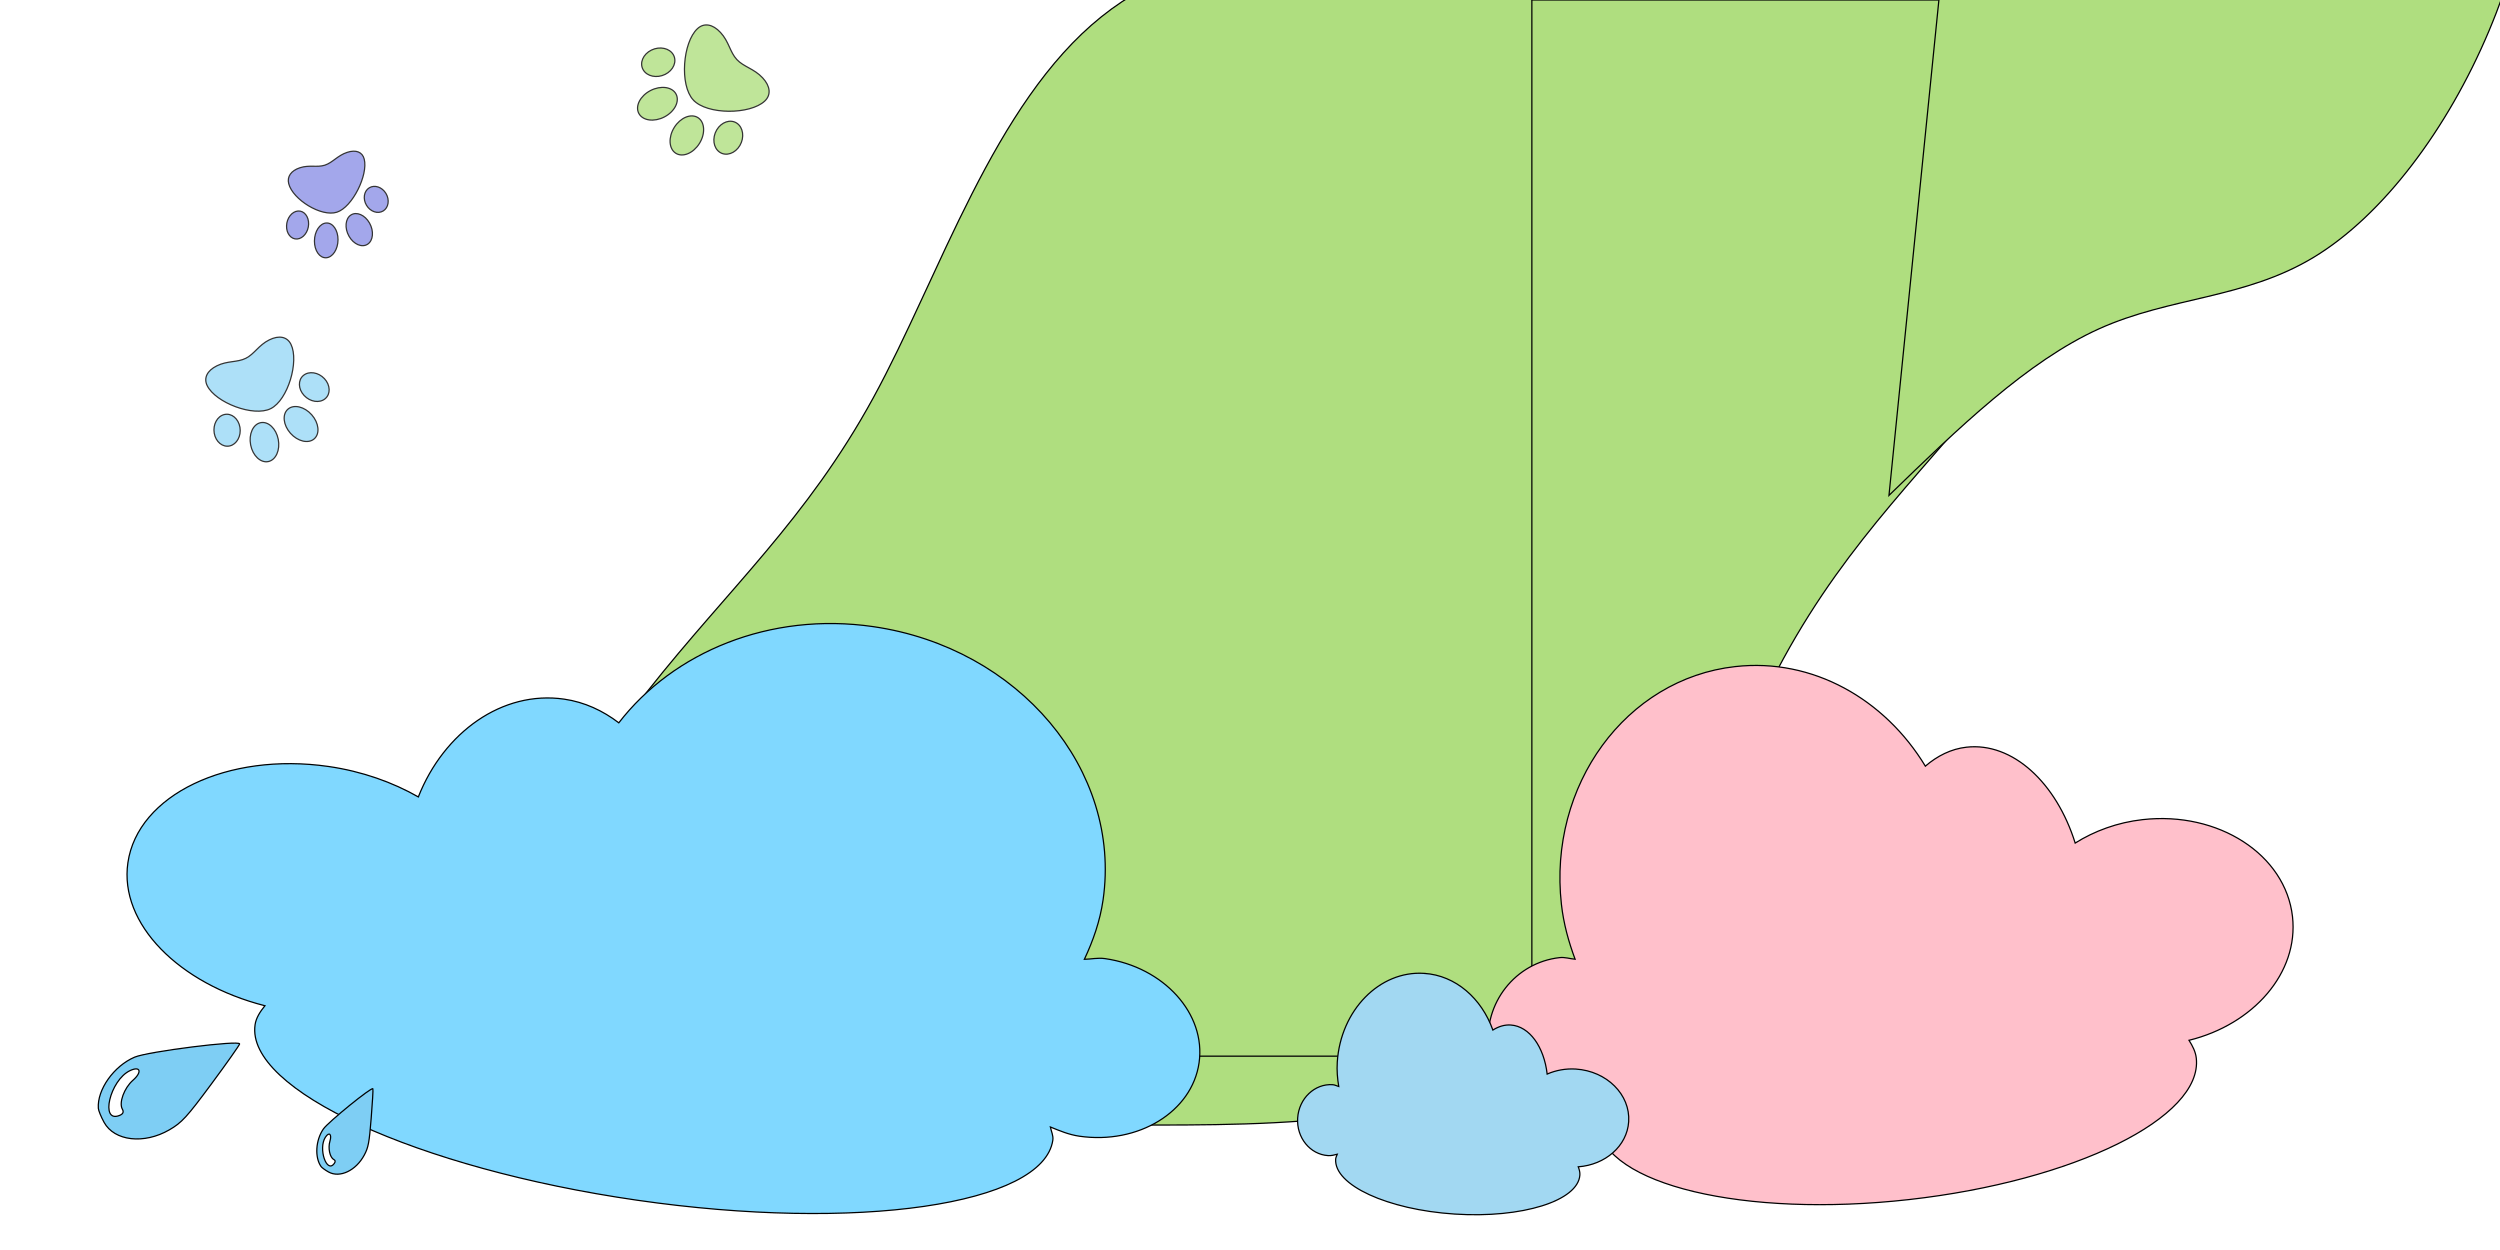 
<svg width="2000" height="1000" xmlns="http://www.w3.org/2000/svg" stroke="null" version="1.1">
 <g stroke="null" class="currentLayer">
  <title stroke="null">Layer 1</title>
  <g stroke="null" transform="rotate(180 1350,450.019) " id="svg_2">
   <path stroke="null" id="svg_3" fill="#AFDE7F" d="m900,900.039c64.7,-105.9 129.4,-211.8 193.2,-292.8c63.9,-80.9 126.9,-136.8 180,-234c53.1,-97.2 96.2,-235.6 182.4,-304.7c86.1,-69.1 215.3,-68.8 344.4,-68.5l0,900l-900,0z"/>
  </g>
  <g stroke="null" id="svg_4" transform="rotate(5.754 1782.16,83.649) ">
   <path stroke="null" id="svg_5" fill="#AFDE7F" d="m2020.422,-254.635c-5.612,88.781 -11.225,177.637 -36.269,258.9c-25.044,81.339 -69.52,155.16 -121.25,194.025c-51.783,38.865 -110.819,42.774 -165.197,74.197c-54.377,31.498 -104.095,90.435 -153.813,149.446l0,-676.568l476.528,0z"/>
  </g>
  <g stroke="null" id="svg_7">
   <path stroke="null" id="svg_6" fill="#AFDE7F" d="m325.488,844.937c64.7,-105.9 129.4,-211.8 193.2,-292.8c63.9,-80.9 126.9,-136.8 180,-234c53.1,-97.2 96.2,-235.6 182.4,-304.7c86.1,-69.1 215.3,-68.8 344.4,-68.5l0,900l-900,0z"/>
  </g>
  <path stroke="null" transform="rotate(8.223 537.872,721.157) " id="svg_9" d="m665.398,480.574c-83.544,0 -155.253,43.08 -190.353,105.272c-14.019,-7.782 -29.482,-12.494 -45.984,-12.494c-49.904,0 -91.431,39.919 -104.266,94.107c-21.908,-8.61 -47.381,-13.824 -74.591,-13.824c-81.629,0 -147.844,44.409 -147.844,99.158c0,49.42 54.306,90.047 124.852,97.563c-3.162,5.334 -5.614,10.617 -5.614,16.216c0,52.418 144.428,95.17 322.424,95.17c177.996,0 322.424,-42.752 322.424,-95.17c0,-3.527 -2.202,-6.674 -3.476,-10.102c7.796,1.928 15.516,3.988 24.061,3.988c47.617,0 86.354,-32.171 86.354,-71.776c0,-39.605 -38.737,-71.776 -86.354,-71.776c-5.835,0 -10.797,2.004 -16.308,2.924c4.819,-15.836 8.02,-31.995 8.02,-49.18c0,-104.837 -95.437,-190.074 -213.345,-190.074l-0,-0l0,0z" fill="#80D8FF"/>
  <path stroke="null" id="svg_10" transform="rotate(-6.396 1507.387,740.896) " d="m1412.097,521.282c62.426,0 116.009,39.325 142.236,96.096c10.475,-7.104 22.029,-11.405 34.36,-11.405c37.289,0 68.32,36.439 77.91,85.904c16.37,-7.86 35.404,-12.619 55.736,-12.619c60.995,0 110.473,40.539 110.473,90.515c0,45.112 -40.578,82.198 -93.293,89.059c2.363,4.869 4.195,9.691 4.195,14.803c0,47.85 -107.92,86.875 -240.923,86.875c-133.003,0 -240.923,-39.025 -240.923,-86.875c0,-3.219 1.645,-6.093 2.597,-9.221c-5.826,1.76 -11.594,3.64 -17.979,3.64c-35.58,0 -64.526,-29.367 -64.526,-65.52c0,-36.153 28.945,-65.52 64.526,-65.52c4.36,0 8.068,1.829 12.186,2.669c-3.601,-14.456 -5.993,-29.206 -5.993,-44.894c0,-95.699 71.313,-173.507 159.417,-173.507l0,-0l-0,0z" fill="#ffc0cb"/>
  <path stroke="null" id="svg_11" class="selected" transform="rotate(3.708 1171.802,876.288) " d="m1133.083,780.997c25.365,0 47.137,17.063 57.794,41.696c4.256,-3.082 8.951,-4.949 13.961,-4.949c15.152,0 27.76,15.811 31.657,37.274c6.652,-3.41 14.386,-5.475 22.647,-5.475c24.784,0 44.888,17.59 44.888,39.275c0,19.574 -16.488,35.666 -37.907,38.643c0.96,2.113 1.705,4.205 1.705,6.423c0,20.762 -43.85,37.695 -97.892,37.695c-54.042,0 -97.892,-16.933 -97.892,-37.695c0,-1.397 0.668,-2.644 1.055,-4.001c-2.367,0.764 -4.711,1.579 -7.305,1.579c-14.457,0 -26.218,-12.743 -26.218,-28.429c0,-15.687 11.761,-28.429 26.218,-28.429c1.772,0 3.278,0.794 4.951,1.158c-1.463,-6.272 -2.435,-12.673 -2.435,-19.479c0,-41.524 28.976,-75.285 64.774,-75.285l0,-0l0,0z" fill="#a2d8f2"/>
  <path stroke="null" fill="#7ecef4" d="m117.93,921.822c-13.414,-6.622 -23.028,-27.664 -20.843,-45.617c1.378,-11.321 30.446,-80.044 32.984,-77.983c0.829,0.673 8.202,16.695 16.385,35.605c13.108,30.292 14.878,35.941 14.878,47.484c0,23.397 -14.252,42.562 -31.365,42.177c-4.994,-0.113 -10.411,-0.862 -12.039,-1.666l0,0l-0,-0zm13.439,-11.768c0.444,-3.029 -0.593,-4.506 -3.164,-4.506c-5.859,0 -13.986,-9.749 -15.802,-18.956c-1.937,-9.821 -7.072,-10.989 -7.831,-1.781c-1.461,17.74 24.335,42.041 26.797,25.243l0,0l0,0z" id="svg_1" transform="rotate(14.538 137.01 865.677) rotate(45.363 127.24 872.773)"/>
  <path stroke="null" fill="#7ecef4" d="m250.162,822.703c-8.076,-3.987 -13.865,-16.657 -12.55,-27.466c0.83,-6.816 18.331,-48.194 19.86,-46.953c0.499,0.405 4.938,10.052 9.865,21.438c7.892,18.239 8.958,21.64 8.958,28.59c0,14.087 -8.581,25.627 -18.885,25.394c-3.007,-0.068 -6.269,-0.519 -7.249,-1.003l0,0zm8.092,-7.085c0.267,-1.824 -0.357,-2.713 -1.905,-2.713c-3.528,0 -8.421,-5.87 -9.514,-11.413c-1.166,-5.913 -4.258,-6.616 -4.715,-1.072c-0.88,10.681 14.652,25.312 16.134,15.199l0,0z" id="svg_8" transform="rotate(-17.345 280.071 904.035) rotate(45.363 127.24 872.773)"/>
 </g>

 <g stroke="null">
  <title stroke="null">Layer 2</title>
  <g id="svg_12" opacity="0.8">
   <g id="svg_13">
    <title>Layer 2</title>
    <path transform="rotate(11.53 211.864 318.225)" stroke="null" opacity="0.8" id="svg_32" fill="#7ECEF4" d="m218.188,325.814c12.199,-9.481 14.839,-41.783 5.587,-53.687c-4.167,-5.361 -10.775,-5.364 -17.677,0.001c-7.503,5.831 -9.463,13.535 -15.48,18.211c-6.07,4.717 -14.032,4.726 -21.469,10.506c-6.902,5.364 -8.532,11.768 -4.365,17.13c9.252,11.904 41.205,17.32 53.404,7.839l-0,0l-0,0zm24.131,-15.647c5.735,4.081 13.336,3.703 16.979,-0.843c3.643,-4.546 1.946,-11.539 -3.789,-15.62c-5.735,-4.081 -13.336,-3.703 -16.979,0.843c-3.643,4.546 -1.946,11.539 3.789,15.62zm-10.534,13.307c-3.781,4.945 -1.169,13.214 5.834,18.471s15.744,5.508 19.525,0.564s1.169,-13.214 -5.834,-18.471c-7.003,-5.257 -15.747,-5.509 -19.525,-0.564zm-39.725,38.104c5.304,-2.408 7.546,-9.679 5.008,-16.245c-2.539,-6.565 -8.897,-9.935 -14.201,-7.528c-5.304,2.408 -7.546,9.679 -5.008,16.245c2.539,6.565 8.897,9.935 14.201,7.528zm20.504,-23.165c-5.725,2.444 -7.639,10.976 -4.274,19.06c3.365,8.084 10.733,12.656 16.459,10.214s7.639,-10.976 4.274,-19.06c-3.365,-8.084 -10.734,-12.657 -16.459,-10.214z"/>
    <path transform="rotate(84.986 562.032 72.616)" id="svg_29" fill="#AFDE7F" d="m568.725,80.648c12.911,-10.034 15.704,-44.22 5.913,-56.818c-4.41,-5.674 -11.403,-5.676 -18.708,0.001c-7.941,6.171 -10.015,14.324 -16.383,19.274c-6.424,4.992 -14.851,5.001 -22.721,11.118c-7.305,5.677 -9.029,12.455 -4.619,18.129c9.792,12.599 43.609,18.331 56.52,8.297l-0,0l0,0zm25.539,-16.56c6.069,4.319 14.114,3.919 17.969,-0.892c3.855,-4.811 2.059,-12.212 -4.01,-16.531c-6.069,-4.319 -14.114,-3.919 -17.969,0.892c-3.855,4.811 -2.059,12.212 4.01,16.531l0,-0zm-11.148,14.084c-4.002,5.233 -1.237,13.985 6.175,19.548s16.663,5.829 20.664,0.596s1.237,-13.985 -6.175,-19.548c-7.412,-5.563 -16.665,-5.83 -20.664,-0.597zm-42.042,40.326c5.614,-2.548 7.986,-10.244 5.3,-17.193c-2.687,-6.948 -9.416,-10.515 -15.03,-7.967c-5.614,2.548 -7.986,10.244 -5.3,17.193c2.687,6.948 9.416,10.515 15.03,7.967l0,-0zm21.7,-24.516c-6.059,2.586 -8.085,11.617 -4.523,20.172c3.562,8.556 11.359,13.394 17.419,10.809s8.085,-11.617 4.523,-20.172c-3.562,-8.555 -11.36,-13.395 -17.419,-10.809l0,-0z" stroke="null"/>
    <path transform="rotate(21.668 267.137 161.577)" id="svg_23" fill="#4048d3" d="m272.375,168.296c10.105,-8.394 12.291,-36.993 4.628,-47.533c-3.451,-4.747 -8.925,-4.749 -14.642,0.001c-6.215,5.163 -7.838,11.983 -12.823,16.124c-5.028,4.177 -11.623,4.184 -17.783,9.301c-5.717,4.749 -7.067,10.419 -3.615,15.166c7.663,10.54 34.131,15.335 44.236,6.941l-0,0l-0,0l0,0zm19.988,-13.854c4.75,3.614 11.046,3.279 14.064,-0.746c3.017,-4.025 1.612,-10.216 -3.138,-13.83c-4.75,-3.614 -11.046,-3.279 -14.064,0.746c-3.017,4.025 -1.612,10.216 3.138,13.83zm-8.725,11.782c-3.132,4.378 -0.968,11.699 4.833,16.354s13.041,4.877 16.173,0.499s0.968,-11.699 -4.833,-16.354c-5.801,-4.654 -13.043,-4.877 -16.173,-0.499zm-32.905,33.736c4.394,-2.132 6.25,-8.57 4.148,-14.383c-2.103,-5.812 -7.37,-8.796 -11.763,-6.665c-4.394,2.132 -6.25,8.57 -4.148,14.383c2.103,5.812 7.37,8.796 11.763,6.665zm16.984,-20.51c-4.742,2.163 -6.328,9.718 -3.54,16.875c2.787,7.157 8.89,11.205 13.633,9.043s6.328,-9.718 3.54,-16.875c-2.787,-7.157 -8.891,-11.206 -13.633,-9.043z" stroke="null" opacity="0.6"/>
   </g>
  </g>
 </g>
</svg>
